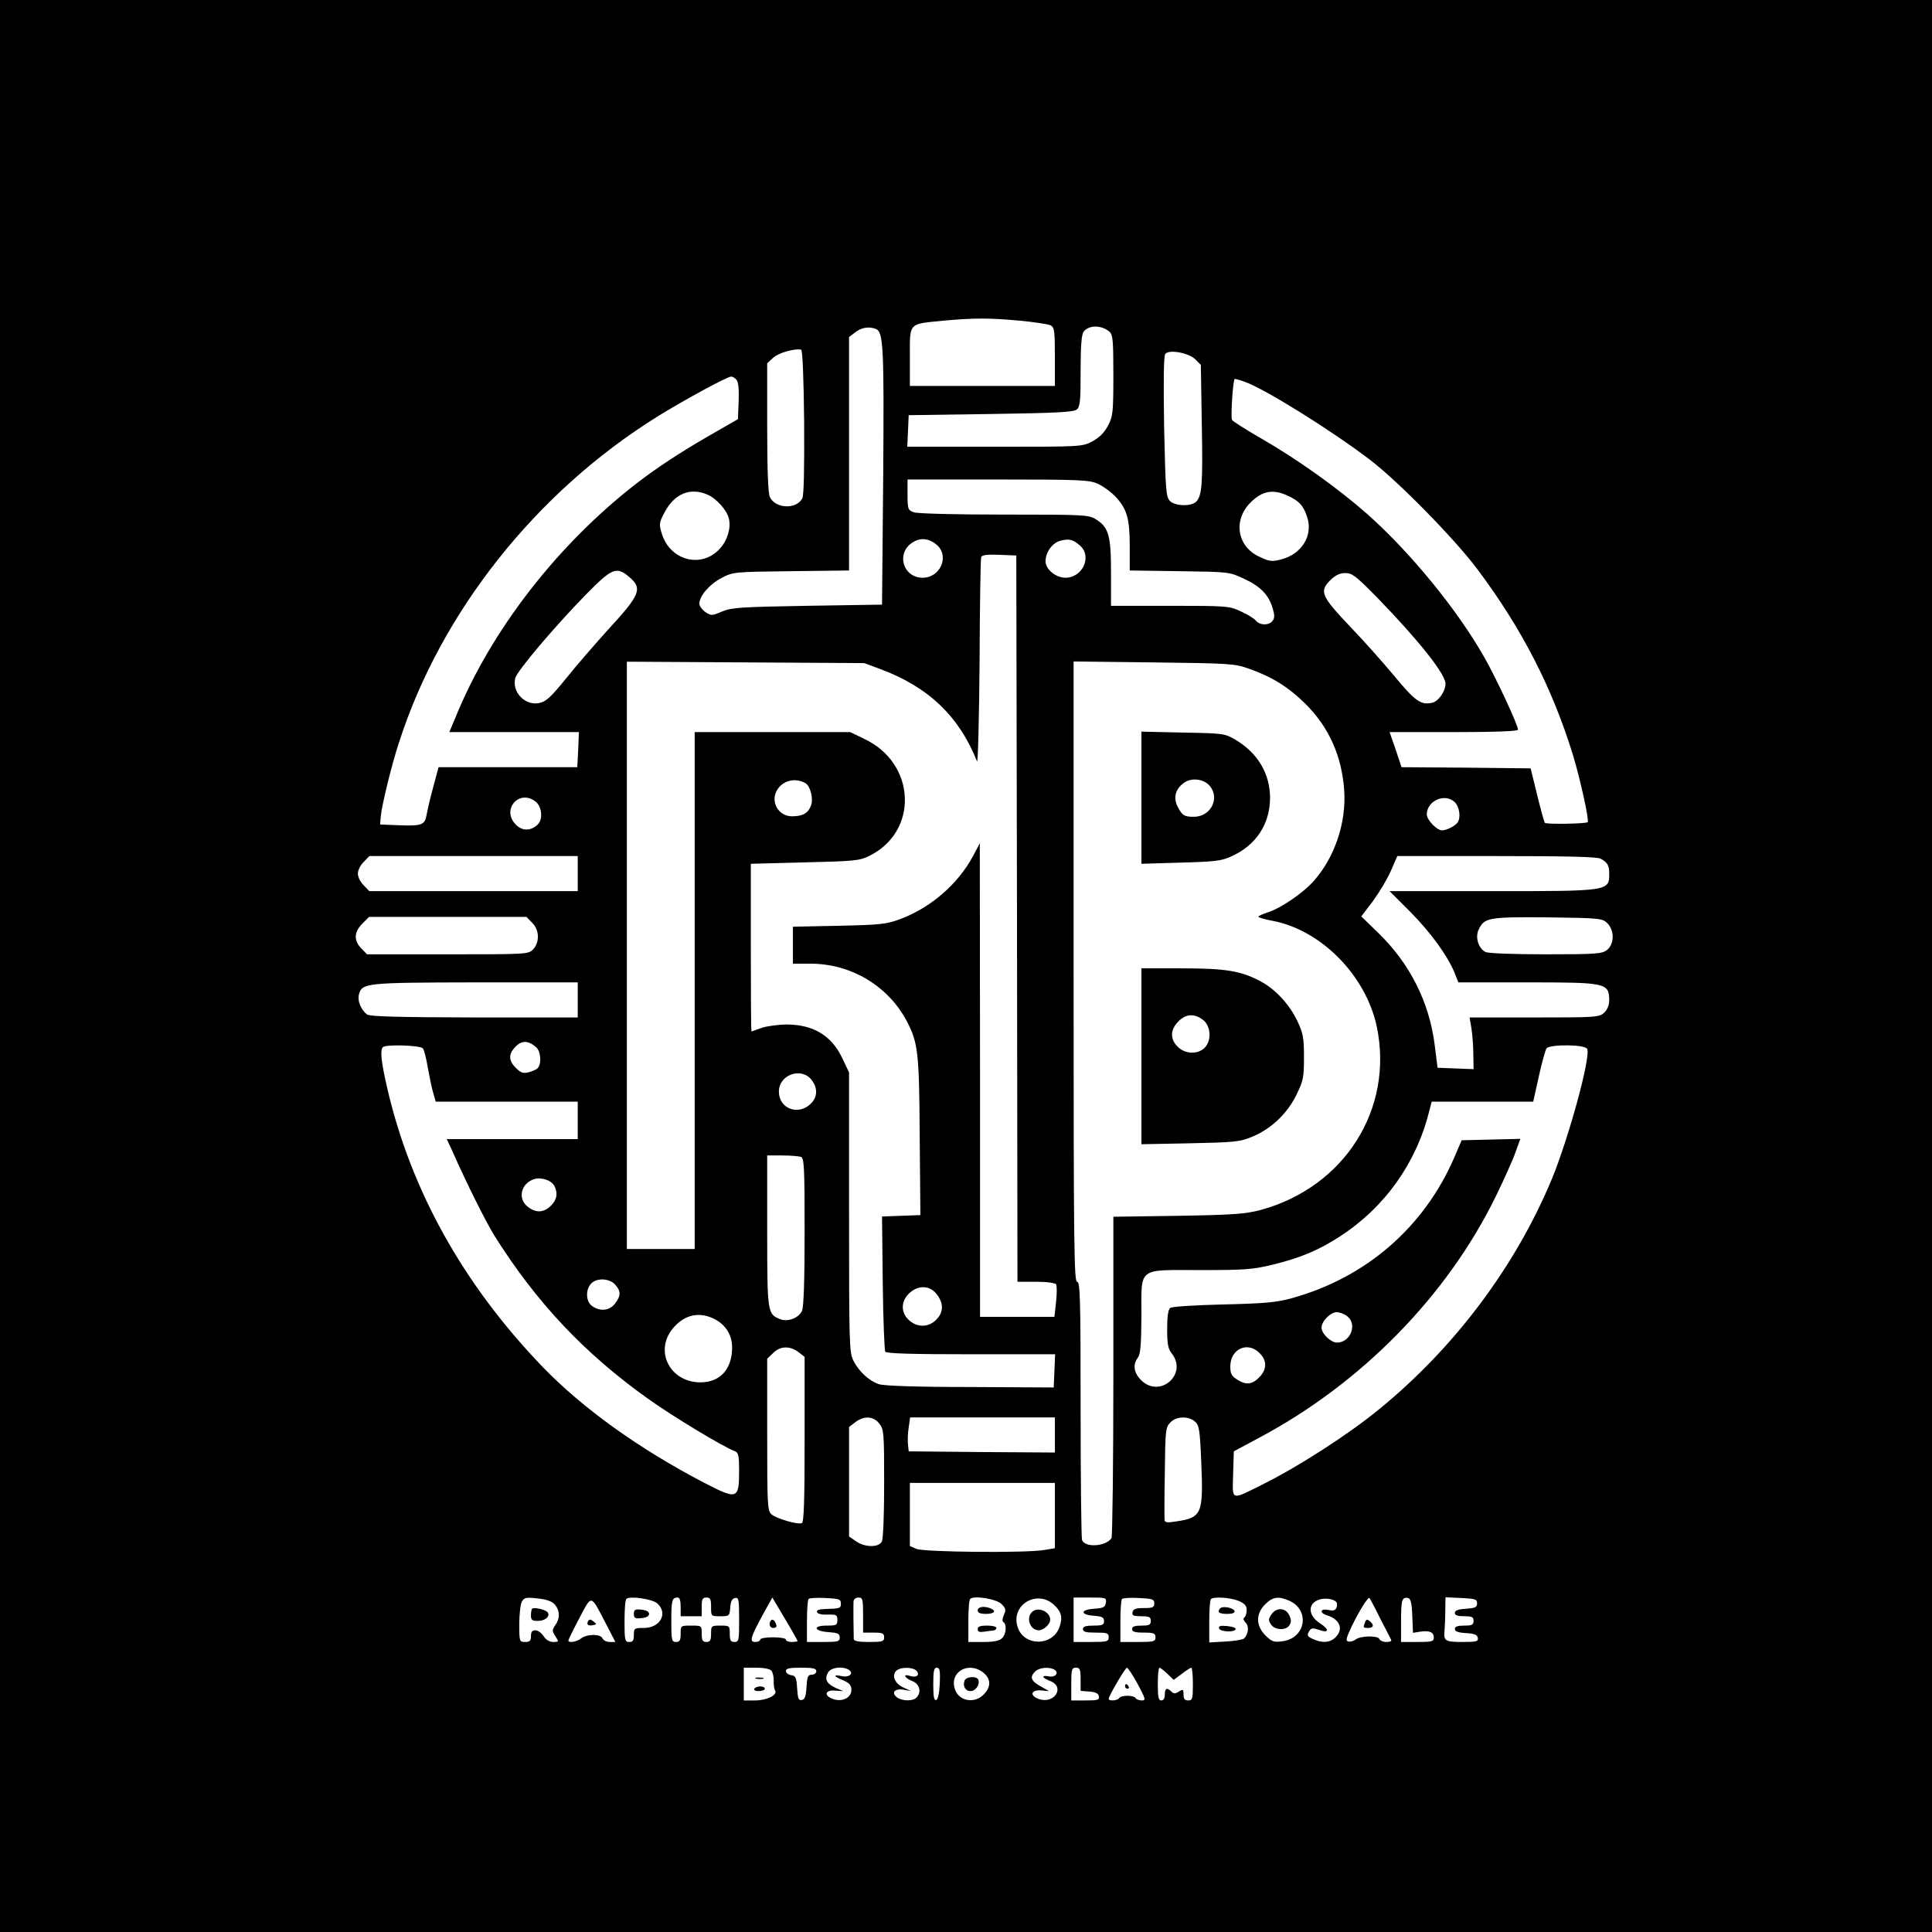 <?xml version="1.0" standalone="no"?>
<!DOCTYPE svg PUBLIC "-//W3C//DTD SVG 20010904//EN"
 "http://www.w3.org/TR/2001/REC-SVG-20010904/DTD/svg10.dtd">
<svg version="1.0" xmlns="http://www.w3.org/2000/svg"
 width="826pt" height="826pt" viewBox="0 0 826 826"
 preserveAspectRatio="xMidYMid meet">

<g transform="translate(0,826) scale(0.1,-0.1)"
fill="#000000" stroke="none">
<path d="M0 4130 l0 -4130 4130 0 4130 0 0 4130 0 4130 -4130 0 -4130 0 0
-4130z m4360 2759 c63 -6 122 -15 132 -20 16 -9 18 -25 18 -134 l0 -125 -310
0 -310 0 0 125 c0 148 -8 139 143 154 133 12 197 12 327 0z m383 -47 c15 -13
17 -36 17 -187 0 -160 -2 -175 -23 -215 -16 -30 -37 -51 -67 -67 -43 -23 -46
-23 -417 -23 l-374 0 3 68 3 67 351 5 c277 4 354 8 367 19 15 11 17 36 17 165
0 107 4 157 13 168 22 29 76 29 110 0z m-999 12 c33 -13 36 -74 32 -631 l-5
-548 -318 -5 c-283 -5 -323 -7 -365 -24 -44 -19 -47 -19 -72 -3 -14 10 -26 26
-26 36 0 33 44 84 95 110 49 26 54 26 297 29 l248 3 0 499 0 499 26 20 c27 21
58 26 88 15z m-306 -398 c1 -205 -1 -313 -8 -327 -26 -48 -116 -44 -139 7 -7
17 -11 114 -11 298 l0 273 25 23 c22 21 91 41 120 35 6 -1 11 -114 13 -309z
m1672 268 l24 -24 4 -249 c5 -262 1 -310 -24 -336 -22 -21 -90 -19 -112 3 -17
17 -19 45 -25 318 -3 195 -2 303 5 311 16 20 99 5 128 -23z m-1961 -88 c8 -9
11 -43 9 -91 l-3 -77 -127 -73 c-121 -70 -217 -133 -303 -199 -341 -263 -627
-632 -778 -1004 l-26 -62 277 0 277 0 -3 -75 -4 -75 -296 0 -297 0 -22 -82
c-13 -46 -25 -100 -29 -121 -8 -45 -20 -49 -124 -45 l-75 3 3 35 c4 46 47 223
77 313 179 559 586 1072 1104 1395 114 71 300 172 317 172 6 0 17 -6 23 -14z
m2172 -8 c86 -30 376 -211 539 -336 120 -92 360 -337 455 -464 191 -254 321
-508 409 -793 32 -104 71 -283 64 -290 -7 -7 -176 -10 -183 -3 -3 3 -18 57
-33 119 l-28 114 -276 3 -276 2 -25 75 -26 75 275 0 c175 0 274 4 274 10 0 20
-90 214 -143 308 -116 205 -316 449 -500 613 -127 112 -298 234 -454 324 -68
39 -124 75 -126 80 -6 21 5 175 12 175 5 0 23 -5 42 -12z m-626 -437 c22 -10
54 -34 72 -52 51 -54 63 -95 63 -213 l0 -105 213 -3 c210 -3 213 -3 275 -32
71 -33 106 -69 123 -126 9 -31 9 -43 -1 -55 -16 -20 -54 -19 -71 2 -8 9 -36
27 -64 39 -48 23 -59 24 -302 24 l-253 0 0 141 c0 160 -10 195 -65 229 -31 19
-49 20 -393 20 -210 0 -371 4 -386 10 -24 9 -26 14 -26 75 l0 65 388 0 c356 0
390 -2 427 -19z m-1672 -45 c38 -15 84 -66 93 -102 10 -39 -5 -92 -36 -127
-78 -90 -216 -55 -251 63 -12 39 -11 46 12 89 42 80 109 108 182 77z m2482 -5
c49 -22 69 -44 84 -93 25 -77 -23 -156 -109 -179 -40 -11 -51 -10 -92 9 -101
44 -119 162 -36 239 48 45 93 52 153 24z m-1497 -213 c51 -49 11 -138 -63
-138 -88 0 -116 112 -38 154 33 19 69 13 101 -16z m610 -1 c52 -47 10 -137
-63 -137 -41 0 -85 36 -85 70 0 39 29 79 63 88 38 10 54 6 85 -21z m-270
-1594 l2 -1553 79 0 c46 0 83 -5 86 -11 4 -6 4 -39 0 -75 l-7 -64 -159 0 -159
0 0 1013 -1 1012 -30 -57 c-65 -119 -179 -218 -309 -267 -59 -22 -83 -25 -262
-29 l-198 -4 0 -79 0 -79 74 0 c175 0 333 -95 413 -246 48 -93 53 -132 55
-494 l3 -335 -82 -3 -82 -3 3 -284 c2 -156 7 -288 11 -294 4 -8 122 -11 366
-11 l360 0 -3 -71 -3 -71 -357 2 c-230 0 -369 5 -390 12 -42 14 -85 53 -109
100 -18 35 -19 66 -19 635 l0 598 -29 61 c-46 97 -124 144 -240 144 -36 -1
-84 -7 -106 -15 -22 -8 -41 -15 -42 -15 -2 0 -3 161 -3 358 l0 359 230 6 c210
5 234 7 275 27 214 104 202 397 -20 501 l-60 29 -332 0 -333 0 0 -1105 0
-1105 -145 0 -145 0 0 1256 0 1255 508 -3 507 -3 70 -26 c204 -76 336 -202
412 -394 4 -11 9 178 11 420 1 242 4 446 7 453 3 9 25 12 77 10 l73 -3 3
-1552z m-1660 1462 c61 -51 51 -76 -92 -231 -54 -60 -134 -152 -177 -206 -67
-82 -85 -98 -115 -104 -61 -11 -116 48 -101 107 8 31 168 220 302 357 111 113
130 121 183 77z m3202 -92 c174 -179 290 -325 290 -366 0 -32 -29 -74 -55 -81
-49 -12 -73 4 -164 114 -49 59 -132 152 -184 206 -130 137 -138 155 -88 205
21 20 39 29 63 29 29 0 46 -13 138 -107z m-550 -302 c99 -35 168 -78 241 -150
101 -100 156 -224 166 -371 9 -137 -40 -284 -129 -385 -46 -53 -145 -120 -199
-136 -21 -7 -39 -15 -39 -18 0 -4 28 -12 62 -18 207 -40 397 -233 444 -451 74
-352 -137 -687 -496 -785 -65 -17 -114 -21 -352 -25 l-278 -4 0 -682 c0 -374
-4 -686 -8 -692 -24 -36 -113 -42 -126 -8 -3 9 -6 261 -6 560 0 477 -2 544
-15 544 -13 0 -15 154 -15 1326 l0 1326 343 -4 c326 -4 345 -5 407 -27z
m-1897 -489 c21 -11 35 -66 25 -94 -12 -34 -35 -48 -82 -48 -61 0 -96 68 -60
118 26 37 77 47 117 24z m-1152 -80 c26 -22 31 -75 8 -97 -29 -28 -66 -29 -93
-1 -65 64 14 155 85 98z m3929 -2 c20 -20 26 -65 12 -86 -10 -15 -47 -34 -67
-34 -22 0 -65 45 -65 68 0 59 79 93 120 52z m-3750 -305 l0 -75 -445 0 -446 0
-24 25 c-14 13 -25 36 -25 50 0 14 11 37 25 50 l24 25 446 0 445 0 0 -75z
m4373 64 c29 -16 37 -28 37 -64 0 -75 1 -75 -499 -75 l-440 0 87 -87 c89 -90
158 -185 190 -260 l17 -43 293 0 c340 0 351 -2 352 -77 0 -20 -8 -40 -22 -53
-21 -19 -34 -20 -298 -20 l-277 0 8 -47 c4 -27 8 -76 8 -111 l1 -63 -77 3 -77
3 -12 96 c-23 185 -107 351 -243 482 l-71 69 50 66 c27 37 62 95 77 130 l27
62 424 0 c300 0 430 -3 445 -11z m-4568 -274 c31 -30 33 -82 5 -113 -21 -22
-24 -22 -366 -22 l-345 0 -24 25 c-33 33 -32 70 4 106 l29 29 337 0 336 0 24
-25z m4597 -2 c31 -31 30 -89 -1 -114 -21 -17 -44 -19 -263 -19 -134 0 -247 4
-257 10 -31 16 -45 64 -29 96 24 51 42 54 295 52 225 -3 233 -4 255 -25z
m-4402 -328 l0 -75 -442 0 c-333 1 -447 4 -459 13 -25 19 -41 57 -35 83 13 52
25 53 499 54 l437 0 0 -75z m-177 -203 c20 -18 23 -75 4 -90 -6 -6 -24 -13
-39 -17 -21 -5 -33 -1 -52 19 -33 32 -33 60 -1 92 27 27 54 26 88 -4z m-485
-4 c5 -7 15 -44 21 -83 7 -38 17 -87 23 -107 l11 -38 304 0 303 0 0 -80 0 -80
-280 0 -280 0 22 -47 c64 -145 145 -306 180 -363 179 -286 385 -505 657 -699
106 -76 323 -207 374 -226 14 -6 17 -20 17 -80 0 -126 -7 -128 -148 -55 -279
145 -521 319 -692 496 -340 353 -564 756 -665 1194 -25 109 -31 161 -18 173
12 13 160 8 171 -5z m4978 -3 c15 -37 -80 -382 -151 -555 -156 -375 -417 -723
-740 -986 -129 -106 -339 -241 -490 -317 -146 -73 -136 -76 -133 40 l3 98 110
59 c437 233 802 606 1010 1031 35 72 73 156 84 188 l21 58 -125 -3 -126 -3
-32 -75 c-130 -299 -379 -514 -697 -601 -61 -17 -114 -22 -290 -26 -123 -3
-220 -9 -227 -15 -9 -7 -13 -38 -13 -90 0 -65 4 -85 20 -105 69 -88 -51 -193
-131 -114 -32 32 -37 67 -14 97 11 15 14 54 15 177 0 213 -20 197 253 197 190
0 222 2 312 24 117 29 193 61 284 120 191 124 326 313 381 534 l11 42 217 0
217 0 24 108 c13 59 28 113 33 120 16 18 167 17 174 -3z m-3317 -131 c28 -36
27 -75 -4 -104 -54 -51 -135 -19 -135 53 0 72 95 106 139 51z m-45 -330 c14
-5 16 -43 16 -320 0 -213 -4 -321 -11 -338 -14 -31 -61 -49 -93 -36 -55 21
-56 27 -56 377 l0 323 64 0 c35 0 71 -3 80 -6z m-1054 -124 c16 -31 11 -60
-15 -85 -30 -30 -64 -32 -99 -4 -43 34 -30 97 25 117 30 11 76 -3 89 -28z
m260 -422 c25 -28 25 -48 -1 -82 -24 -30 -63 -34 -97 -10 -27 18 -30 69 -5 96
23 25 77 24 103 -4z m1373 -39 c27 -33 31 -66 13 -95 -34 -51 -95 -56 -136
-12 -31 34 -26 81 12 113 37 31 82 29 111 -6z m1755 -95 c47 -33 17 -114 -42
-114 -26 0 -66 38 -66 64 0 27 38 66 65 66 11 0 31 -7 43 -16z m-2715 -8 c55
-23 87 -69 87 -127 0 -92 -51 -149 -135 -149 -131 0 -199 134 -118 231 46 55
105 71 166 45z m371 -147 l26 -20 0 -354 c0 -262 -3 -354 -12 -357 -19 -7
-110 20 -130 38 -17 16 -18 39 -18 341 l0 324 25 24 c30 31 73 32 109 4z
m1971 -4 c31 -30 32 -66 3 -99 -32 -35 -58 -39 -96 -16 -27 17 -32 26 -32 58
0 75 74 109 125 57z m-1626 -301 c20 -25 21 -39 21 -256 0 -139 -4 -237 -10
-249 -14 -26 -73 -25 -111 2 l-29 20 0 234 0 234 26 20 c37 29 78 27 103 -5z
m751 -49 l0 -75 -312 2 -313 3 -3 29 c-2 17 -1 49 3 73 l6 43 310 0 309 0 0
-75z m598 58 c19 -16 22 -33 28 -180 9 -216 2 -232 -110 -248 -35 -6 -46 -4
-47 6 -1 8 -1 100 1 204 2 177 3 192 23 213 25 27 76 29 105 5z m-598 -402 l0
-140 -47 -8 c-76 -13 -513 -9 -545 5 l-28 12 0 135 0 135 310 0 310 0 0 -139z
m-2137 -382 c21 -26 22 -58 1 -87 -14 -21 -14 -25 0 -47 16 -24 16 -25 -9 -25
-15 0 -31 9 -41 25 -9 14 -25 25 -35 25 -14 0 -19 -7 -19 -25 0 -20 -5 -25
-25 -25 -24 0 -25 2 -25 76 0 41 5 85 11 96 10 18 17 20 68 14 39 -4 61 -12
74 -27z m217 -80 l41 -79 -24 0 c-14 0 -27 7 -31 15 -7 20 -66 20 -92 0 -19
-15 -54 -20 -54 -9 0 4 21 47 47 96 54 102 47 104 113 -23z m220 86 c47 -42
13 -105 -57 -105 -41 0 -43 -1 -43 -30 0 -23 -4 -30 -20 -30 -18 0 -20 7 -20
88 0 49 3 92 8 96 13 14 111 0 132 -19z m100 -15 l0 -40 45 0 45 0 0 40 c0 33
3 40 20 40 17 0 20 -7 20 -40 0 -40 0 -40 39 -40 39 0 40 1 43 37 2 27 8 39
21 41 15 3 17 -6 17 -92 0 -89 -1 -96 -20 -96 -16 0 -20 7 -20 35 0 34 -1 35
-40 35 -39 0 -40 -1 -40 -35 0 -28 -4 -35 -20 -35 -16 0 -20 7 -20 35 0 35 0
35 -45 35 -45 0 -45 0 -45 -35 0 -28 -4 -35 -20 -35 -18 0 -20 7 -20 88 0 90
3 102 27 102 9 0 13 -13 13 -40z m500 -146 c0 -2 -11 -4 -25 -4 -14 0 -25 5
-25 10 0 6 -25 10 -55 10 -30 0 -55 -4 -55 -10 0 -5 -9 -10 -21 -10 -26 0 -21
19 33 118 l40 72 54 -91 c30 -50 54 -93 54 -95z m185 161 c0 -21 -2 -22 -66
-24 -28 -1 -39 -5 -36 -13 2 -8 20 -12 45 -11 38 1 42 -1 42 -23 0 -22 -4 -24
-46 -24 -62 0 -54 -24 9 -28 39 -3 47 -6 47 -23 0 -17 -7 -19 -70 -19 l-70 0
0 88 c0 49 3 92 7 96 4 4 37 6 73 4 57 -3 65 -5 65 -23z m95 -50 l0 -75 45 0
c38 0 45 -3 45 -20 0 -18 -7 -20 -65 -20 -45 0 -65 4 -65 13 -1 26 -2 143 -1
160 1 10 9 17 21 17 18 0 20 -7 20 -75z m592 47 c18 -18 20 -25 10 -46 -7 -16
-8 -28 -2 -31 15 -10 12 -52 -6 -69 -11 -11 -35 -16 -80 -16 l-64 0 0 88 c0
49 3 92 8 96 15 16 113 0 134 -22z m225 -4 c31 -29 37 -52 23 -93 -28 -84
-152 -85 -179 -2 -32 95 83 164 156 95z m221 10 c-3 -20 -10 -23 -51 -26 -60
-4 -59 -26 1 -30 34 -3 42 -7 42 -23 0 -16 -7 -19 -45 -19 -33 0 -45 -4 -45
-15 0 -12 13 -15 55 -15 48 0 55 -2 55 -20 0 -18 -7 -20 -75 -20 l-75 0 0 95
0 95 71 0 c67 0 70 -1 67 -22z m207 -3 c0 -17 -7 -20 -45 -20 -34 0 -46 -4
-48 -18 -3 -14 4 -17 37 -17 34 0 41 -3 41 -20 0 -17 -7 -20 -40 -20 -29 0
-40 -4 -40 -15 0 -11 12 -15 50 -15 43 0 50 -3 50 -20 0 -18 -7 -20 -75 -20
l-75 0 0 88 c0 49 3 92 7 96 4 4 37 6 73 4 57 -3 65 -5 65 -23z m360 11 c27
-12 35 -21 35 -40 0 -14 -5 -28 -10 -31 -6 -4 -4 -12 5 -22 16 -15 13 -48 -6
-68 -5 -5 -41 -11 -79 -13 l-70 -4 0 89 c0 49 3 93 7 96 11 12 83 7 118 -7z
m220 -1 c87 -42 66 -159 -32 -172 -37 -5 -45 -2 -73 25 -41 42 -42 92 -1 133
33 33 58 36 106 14z m198 -4 c4 -4 5 -15 1 -24 -4 -12 -14 -15 -35 -10 -34 7
-40 -12 -6 -23 56 -17 72 -59 37 -94 -23 -23 -57 -26 -95 -8 -27 12 -29 16
-16 37 7 11 15 11 40 3 44 -16 46 1 3 29 -46 30 -52 76 -12 96 24 13 67 10 83
-6z m188 -71 c24 -47 46 -88 47 -92 2 -5 -7 -8 -21 -8 -14 0 -27 6 -30 13 -6
15 -82 14 -102 -3 -8 -6 -21 -10 -30 -8 -13 2 -10 14 15 67 30 62 69 125 75
119 2 -2 23 -41 46 -88z m137 12 l3 -73 30 5 c41 6 59 -2 59 -25 0 -17 -8 -19
-70 -19 l-70 0 0 88 c0 92 4 105 30 100 11 -3 16 -20 18 -76z m277 53 c0 -17
-8 -20 -47 -23 -34 -2 -48 -7 -48 -18 0 -10 12 -14 40 -14 33 0 40 -3 40 -20
0 -17 -7 -20 -40 -20 -28 0 -40 -4 -40 -14 0 -11 14 -16 47 -18 36 -2 49 -7
51 -20 3 -16 -5 -18 -66 -18 -74 0 -81 5 -76 50 1 14 3 51 3 83 l1 58 68 -3
c59 -3 67 -5 67 -23z m-3017 -288 c6 -7 10 -26 10 -43 -1 -17 2 -36 6 -42 11
-19 -36 -42 -86 -42 l-48 0 0 70 0 70 54 0 c31 0 58 -5 64 -13z m192 -2 c0 -8
-9 -15 -19 -15 -17 0 -20 -8 -23 -52 -2 -40 -7 -54 -20 -56 -14 -3 -17 6 -20
50 -3 46 -6 53 -25 56 -13 2 -23 10 -23 18 0 11 15 14 65 14 51 0 65 -3 65
-15z m139 6 c23 -15 2 -34 -30 -27 -39 8 -36 -1 6 -18 27 -12 35 -21 35 -41 0
-33 -39 -53 -78 -39 -41 14 -35 40 8 36 l35 -2 -33 14 c-38 18 -48 37 -32 65
11 22 62 29 89 12z m290 -5 c15 -18 -1 -30 -29 -21 -32 10 -23 -9 10 -22 32
-12 41 -48 18 -71 -16 -16 -60 -15 -83 1 -26 20 -10 39 28 33 l32 -6 -32 15
c-36 16 -51 49 -33 70 16 19 74 19 89 1z m99 -53 c-2 -42 -8 -68 -15 -71 -10
-3 -13 15 -13 67 0 57 3 71 15 71 13 0 15 -12 13 -67z m186 46 c33 -26 34 -62
1 -94 -39 -40 -105 -28 -122 22 -26 73 56 123 121 72z m305 12 c20 -13 2 -34
-25 -28 -34 6 -30 -6 6 -20 65 -25 18 -100 -48 -77 -41 14 -35 40 8 37 l35 -3
-30 17 c-47 25 -55 42 -29 67 17 17 61 21 83 7z m111 -40 l0 -50 37 -3 c27 -2
39 -8 41 -20 3 -16 -5 -18 -57 -18 l-61 0 0 70 c0 63 2 70 20 70 17 0 20 -7
20 -49z m244 -21 c34 -64 36 -70 17 -70 -11 0 -23 5 -26 10 -3 6 -19 10 -35
10 -16 0 -32 -4 -35 -10 -7 -11 -45 -14 -45 -3 0 12 71 133 78 133 4 0 25 -31
46 -70z m127 44 l27 -26 35 26 c18 14 37 26 40 26 4 0 7 -31 7 -70 0 -63 -2
-70 -20 -70 -15 0 -20 7 -20 25 0 23 -2 24 -20 13 -15 -10 -22 -10 -32 0 -19
19 -28 14 -28 -13 0 -16 -6 -25 -15 -25 -12 0 -15 14 -15 70 0 39 3 70 7 70 4
0 19 -12 34 -26z"/>
<path d="M4880 4850 l0 -283 168 5 c145 4 174 7 217 27 105 47 165 138 165
251 -1 104 -53 191 -149 248 -45 26 -51 27 -223 30 l-178 4 0 -282z m293 49
c42 -52 5 -128 -65 -131 -43 -1 -54 5 -73 43 -19 37 -11 73 24 100 32 26 88
20 114 -12z"/>
<path d="M4880 3744 l0 -376 208 4 c187 4 212 6 263 27 82 33 152 99 191 179
30 61 33 74 33 162 0 82 -4 103 -27 152 -33 71 -93 137 -156 171 -85 46 -150
57 -339 57 l-173 0 0 -376z m264 155 c33 -26 37 -88 6 -119 -29 -29 -84 -27
-115 5 -33 32 -32 72 2 107 32 34 70 36 107 7z"/>
<path d="M2275 1382 c-3 -3 -5 -16 -5 -29 0 -19 5 -23 29 -23 31 0 54 19 43
36 -8 12 -59 24 -67 16z"/>
<path d="M2515 1330 c-9 -15 -1 -23 21 -18 15 3 16 4 1 16 -11 9 -17 10 -22 2z"/>
<path d="M2710 1360 c0 -18 5 -21 33 -18 20 2 32 8 32 18 0 10 -12 16 -32 18
-28 3 -33 0 -33 -18z"/>
<path d="M3297 1333 c-12 -12 -7 -33 8 -33 17 0 19 9 7 28 -5 7 -11 9 -15 5z"/>
<path d="M4180 1375 c0 -10 11 -15 35 -15 36 0 47 13 19 24 -28 11 -54 6 -54
-9z"/>
<path d="M4180 1295 c0 -12 7 -14 28 -11 15 2 33 5 40 5 6 1 12 6 12 11 0 6
-18 10 -40 10 -29 0 -40 -4 -40 -15z"/>
<path d="M4412 1368 c-27 -27 -7 -78 29 -78 21 0 49 26 49 45 0 35 -53 58 -78
33z"/>
<path d="M5217 1384 c-15 -16 -5 -24 29 -24 24 0 34 4 32 13 -5 13 -50 22 -61
11z"/>
<path d="M5212 1298 c5 -15 67 -18 71 -3 1 6 -15 11 -37 13 -28 3 -37 0 -34
-10z"/>
<path d="M5436 1358 c-13 -19 -14 -25 -2 -43 16 -25 65 -27 79 -3 8 12 8 24
-1 42 -15 33 -55 35 -76 4z"/>
<path d="M5836 1324 c-9 -23 -8 -24 14 -24 23 0 26 13 6 29 -11 9 -15 8 -20
-5z"/>
<path d="M3233 1083 c9 -2 23 -2 30 0 6 3 -1 5 -18 5 -16 0 -22 -2 -12 -5z"/>
<path d="M3225 1040 c-4 -6 5 -10 19 -10 14 0 26 5 26 10 0 6 -9 10 -19 10
-11 0 -23 -4 -26 -10z"/>
<path d="M4124 1075 c-9 -23 3 -45 25 -45 22 0 41 27 34 48 -6 17 -52 15 -59
-3z"/>
<path d="M4810 1050 c0 -5 5 -10 11 -10 5 0 7 5 4 10 -3 6 -8 10 -11 10 -2 0
-4 -4 -4 -10z"/>
</g>
</svg>
